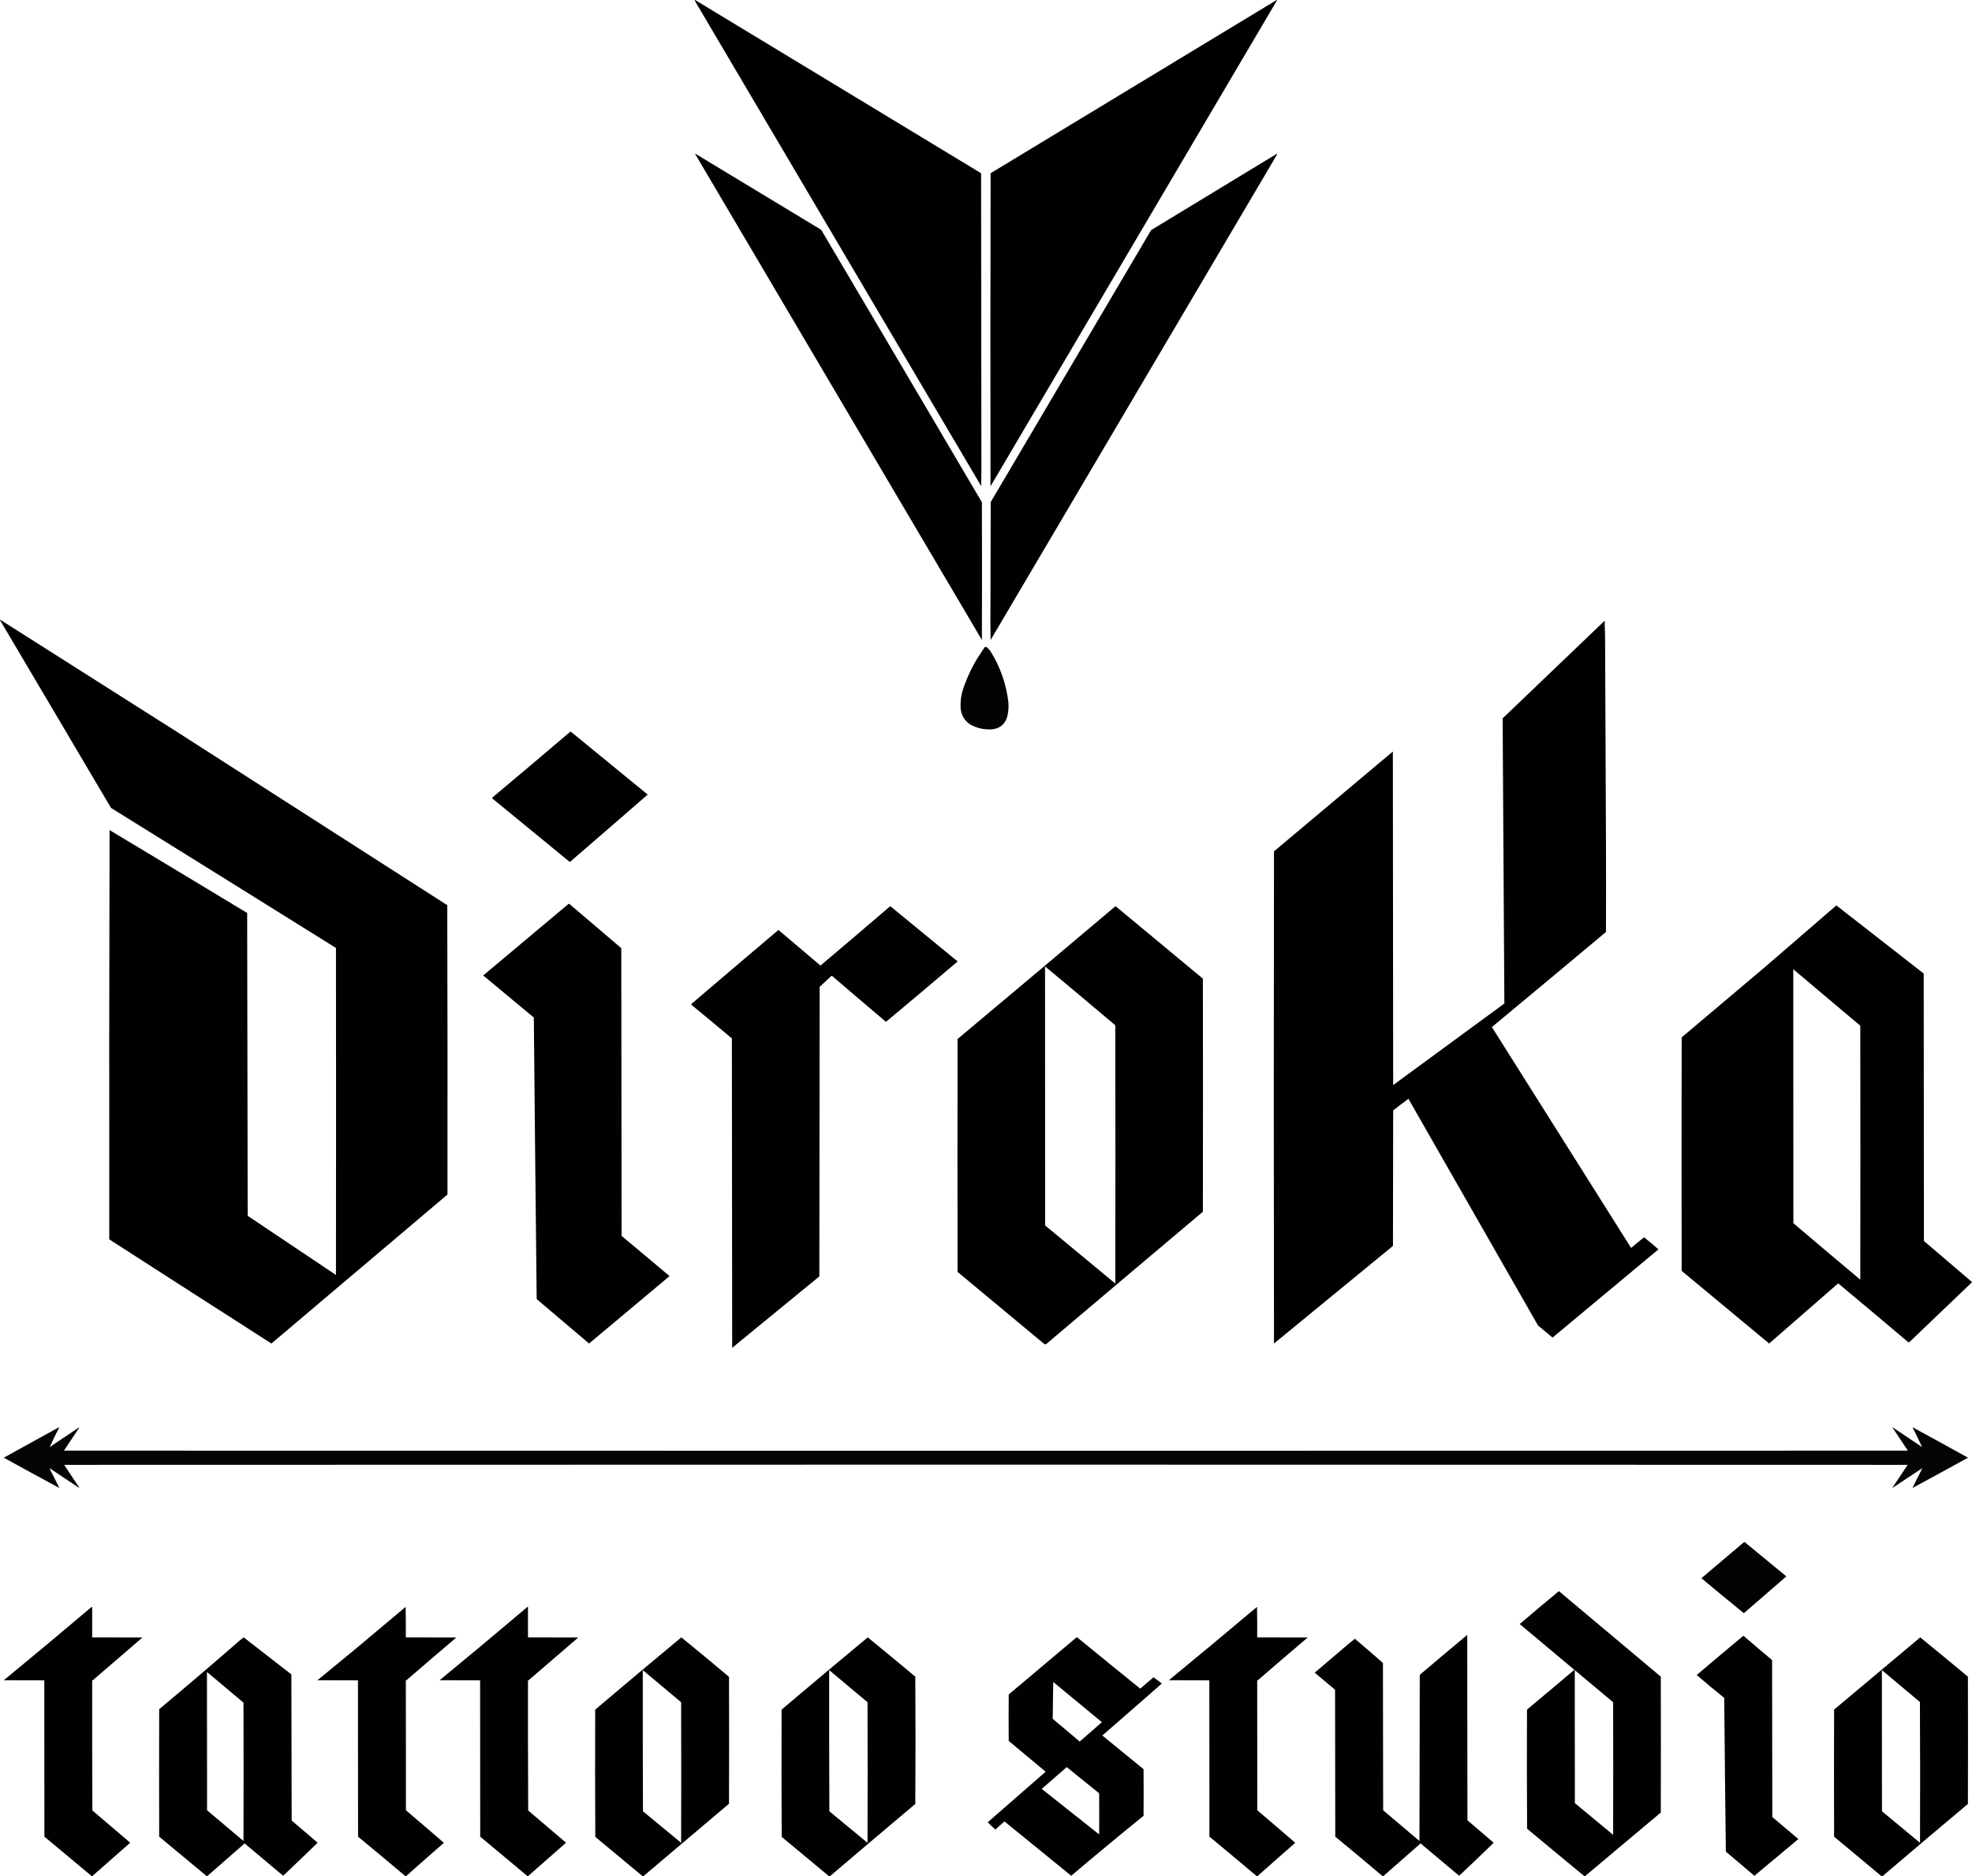 <?xml version="1.0" encoding="UTF-8"?>
<!DOCTYPE svg PUBLIC "-//W3C//DTD SVG 1.1//EN" "http://www.w3.org/Graphics/SVG/1.1/DTD/svg11.dtd">
<svg xmlns="http://www.w3.org/2000/svg" version="1.1" width="9638px" height="9169px" style="shape-rendering:geometricPrecision; text-rendering:geometricPrecision; image-rendering:optimizeQuality; fill-rule:evenodd; clip-rule:evenodd" xmlns:xlink="http://www.w3.org/1999/xlink">
<g><path style="opacity:0.997" fill="#000000" d="M 3394.5,-0.5 C 3395.17,-0.5 3395.83,-0.5 3396.5,-0.5C 3862.5,281.97 4328.66,564.303 4795,846.5C 4795.21,1328.33 4795.71,1810.17 4796.5,2292C 4796.17,2319.83 4795.83,2347.67 4795.5,2375.5C 4330.68,1587.87 3865.85,800.202 3401,12.5C 3398.57,8.256 3396.41,3.922 3394.5,-0.5 Z"/></g>
<g><path style="opacity:0.997" fill="#000000" d="M 6240.5,-0.5 C 6241.17,-0.5 6241.83,-0.5 6242.5,-0.5C 5775.34,791.806 5308.18,1584.14 4841,2376.5C 4840.17,1866.5 4840.33,1356.5 4841.5,846.5C 5308.06,564.392 5774.4,282.059 6240.5,-0.5 Z"/></g>
<g><path style="opacity:0.995" fill="#000000" d="M 3397.5,752.5 C 3397.74,751.903 3398.24,751.57 3399,751.5C 3603.73,875.452 3808.57,999.286 4013.5,1123C 4275.71,1566.59 4537.54,2010.42 4799,2454.5C 4799.67,2678.83 4799.67,2903.17 4799,3127.5C 4331.81,2335.77 3864.64,1544.1 3397.5,752.5 Z"/></g>
<g><path style="opacity:0.995" fill="#000000" d="M 6240.5,751.5 C 6241.38,751.369 6242.04,751.702 6242.5,752.5C 6235,765.5 6227.5,778.5 6220,791.5C 5760.74,1570.37 5301.24,2349.03 4841.5,3127.5C 4841.17,3100 4840.83,3072.5 4840.5,3045C 4841.23,2847.83 4841.73,2650.67 4842,2453.5C 5103.59,2010.66 5364.92,1567.66 5626,1124.5C 5830.98,1000.27 6035.81,875.933 6240.5,751.5 Z"/></g>
<g><path style="opacity:0.997" fill="#000000" d="M -0.5,3027.5 C 287.138,3209.99 574.805,3392.49 862.5,3575C 1303.58,3857.96 1744.75,4140.79 2186,4423.5C 2187.26,4894.83 2187.6,5366.17 2187,5837.5C 1900.31,6080.35 1613.48,6323.02 1326.5,6565.5C 1062.08,6396.21 797.912,6226.54 534,6056.5C 533.286,5389.83 533.786,4723.17 535.5,4056.5C 759.916,4191.12 984.082,4326.12 1208,4461.5C 1209.1,4954.83 1209.94,5448.17 1210.5,5941.5C 1354.42,6037.71 1498.25,6134.04 1642,6230.5C 1642.67,5697.83 1642.67,5165.17 1642,4632.5C 1275.75,4403.96 909.252,4175.79 542.5,3948C 361.6,3641.69 180.6,3335.52 -0.5,3029.5C -0.5,3028.83 -0.5,3028.17 -0.5,3027.5 Z"/></g>
<g><path style="opacity:0.997" fill="#000000" d="M 7842.5,3033.5 C 7844.33,3081.16 7845.16,3129.16 7845,3177.5C 7846.33,3486.83 7847.67,3796.17 7849,4105.5C 7849.67,4255.17 7849.67,4404.83 7849,4554.5C 7663.46,4709.71 7477.63,4864.54 7291.5,5019C 7518.21,5378.92 7745.04,5738.75 7972,6098.5C 7992.73,6080.6 8013.9,6063.27 8035.5,6046.5C 8059.44,6065.44 8082.78,6085.11 8105.5,6105.5C 7932.95,6249.04 7760.45,6392.7 7588,6536.5C 7564.33,6516.83 7540.67,6497.17 7517,6477.5C 7306.09,6108 7094.92,5738.67 6883.5,5369.5C 6858.4,5388.14 6833.56,5407.14 6809,5426.5C 6808.67,5647.17 6808.33,5867.83 6808,6088.5C 6614.31,6247.69 6420.48,6406.69 6226.5,6565.5C 6225.17,5763.83 6225.17,4962.17 6226.5,4160.5C 6420.17,3997.83 6613.83,3835.17 6807.5,3672.5C 6808.33,4215.83 6808.83,4759.17 6809,5302.5C 6990.26,5169.79 7171.42,5036.96 7352.5,4904C 7349.32,4439.54 7346.48,3975.04 7344,3510.5C 7510.37,3351.63 7676.53,3192.63 7842.5,3033.5 Z"/></g>
<g><path style="opacity:0.991" fill="#000000" d="M 4813.5,3161.5 C 4817.46,3161.09 4821.13,3161.92 4824.5,3164C 4830.74,3169.57 4836.24,3175.74 4841,3182.5C 4888.04,3257.95 4917.04,3339.95 4928,3428.5C 4930.89,3455.64 4928.55,3482.31 4921,3508.5C 4908.48,3542.03 4884.31,3560.53 4848.5,3564C 4809.6,3566.62 4773.26,3558.29 4739.5,3539C 4712.65,3519.81 4697.81,3493.64 4695,3460.5C 4693.14,3429.83 4696.81,3399.83 4706,3370.5C 4725.3,3312.24 4751.3,3257.24 4784,3205.5C 4793.6,3190.63 4803.43,3175.97 4813.5,3161.5 Z"/></g>
<g><path style="opacity:0.995" fill="#000000" d="M 2787.5,3575.5 C 2788.55,3575.35 2789.55,3575.52 2790.5,3576C 2915.5,3678.33 3040.5,3780.67 3165.5,3883C 3038.96,3993.21 2912.13,4103.04 2785,4212.5C 2658.07,4108.62 2531.24,4004.62 2404.5,3900.5C 2406.32,3898.18 2408.32,3896.02 2410.5,3894C 2536.65,3788.34 2662.32,3682.18 2787.5,3575.5 Z"/></g>
<g><path style="opacity:0.996" fill="#000000" d="M 2779.5,4416.5 C 2780.92,4416.71 2782.26,4417.21 2783.5,4418C 2867.83,4489.83 2952.17,4561.67 3036.5,4633.5C 3037.33,5102.17 3037.83,5570.83 3038,6039.5C 3116.17,6105 3194.33,6170.5 3272.5,6236C 3141.33,6345.83 3010.17,6455.67 2879,6565.5C 2793.85,6492.93 2708.52,6420.6 2623,6348.5C 2617.9,5889.85 2613.23,5431.19 2609,4972.5C 2526.5,4904 2444,4835.5 2361.5,4767C 2501.02,4650.3 2640.36,4533.47 2779.5,4416.5 Z"/></g>
<g><path style="opacity:0.997" fill="#000000" d="M 9637.5,6264.5 C 9637.5,6265.17 9637.5,6265.83 9637.5,6266.5C 9535.16,6364.67 9432.66,6462.67 9330,6560.5C 9326.57,6558.74 9323.4,6556.57 9320.5,6554C 9208.59,6459.47 9096.43,6365.31 8984,6271.5C 8871.36,6369.3 8758.86,6467.3 8646.5,6565.5C 8503.85,6447.36 8361.35,6329.02 8219,6210.5C 8218.33,5830.17 8218.33,5449.83 8219,5069.5C 8355.83,4954 8492.67,4838.5 8629.5,4723C 8744.57,4623.38 8859.74,4523.88 8975,4424.5C 9117.33,4535.5 9259.67,4646.5 9402,4757.5C 9402.33,5193.17 9402.67,5628.83 9403,6064.5C 9481.04,6131.38 9559.21,6198.04 9637.5,6264.5 Z M 8764.5,4736.5 C 8873.5,4828.66 8982.67,4920.66 9092,5012.5C 9092.67,5426.17 9092.67,5839.83 9092,6253.5C 8982.71,6161.88 8873.71,6069.88 8765,5977.5C 8764.5,5563.83 8764.33,5150.17 8764.5,4736.5 Z"/></g>
<g><path style="opacity:0.996" fill="#000000" d="M 4349.5,4429.5 C 4351.31,4429.49 4352.98,4429.99 4354.5,4431C 4463.05,4520.39 4571.71,4609.55 4680.5,4698.5C 4564.15,4797.42 4447.32,4895.76 4330,4993.5C 4241.88,4919.05 4154.05,4844.22 4066.5,4769C 4065.09,4768.68 4063.76,4769.02 4062.5,4770C 4043.67,4787.5 4024.83,4805 4006,4822.5C 4005.83,5294.17 4005.33,5765.83 4004.5,6237.5C 3862.5,6353.83 3720.5,6470.17 3578.5,6586.5C 3577.67,6082.5 3577.17,5578.5 3577,5074.5C 3512.46,5020.29 3447.63,4966.46 3382.5,4913C 3380.65,4911.32 3378.98,4909.48 3377.5,4907.5C 3519.51,4786.15 3661.85,4665.15 3804.5,4544.5C 3872.86,4602.7 3941.36,4660.7 4010,4718.5C 4123.64,4622.69 4236.81,4526.36 4349.5,4429.5 Z"/></g>
<g><path style="opacity:0.997" fill="#000000" d="M 5450.5,4429.5 C 5452.31,4429.49 5453.98,4429.99 5455.5,4431C 5596.67,4548.17 5737.83,4665.33 5879,4782.5C 5879.67,5162.17 5879.67,5541.83 5879,5921.5C 5623.54,6136.62 5368.37,6352.12 5113.5,6568C 5108.98,6570.36 5104.98,6569.69 5101.5,6566C 4961.09,6449.05 4820.59,6332.21 4680,6215.5C 4679.33,5836.17 4679.33,5456.83 4680,5077.5C 4937.32,4862.01 5194.15,4646.01 5450.5,4429.5 Z M 5107.5,4722.5 C 5222.4,4817.89 5336.9,4913.89 5451,5010.5C 5451.67,5431.17 5451.67,5851.83 5451,6272.5C 5336.67,6177.83 5222.33,6083.17 5108,5988.5C 5107.5,5566.5 5107.33,5144.5 5107.5,4722.5 Z"/></g>
<g><path style="opacity:0.98" fill="#000000" d="M 286.5,6975.5 C 287.552,6975.35 288.552,6975.52 289.5,6976C 272.997,7007.5 257.497,7039.34 243,7071.5C 290.414,7039.54 337.914,7007.71 385.5,6976C 386.332,6975.31 386.998,6975.48 387.5,6976.5C 362.376,7013.91 337.376,7051.41 312.5,7089C 1814.5,7089.17 3316.5,7089.33 4818.5,7089.5C 6320.5,7089.33 7822.5,7089.17 9324.5,7089C 9299.62,7051.41 9274.62,7013.91 9249.5,6976.5C 9250,6975.48 9250.67,6975.31 9251.5,6976C 9299.09,7007.71 9346.59,7039.54 9394,7071.5C 9379.5,7039.34 9364,7007.5 9347.5,6976C 9348,6975.83 9348.5,6975.67 9349,6975.5C 9439.09,7024.46 9528.93,7073.79 9618.5,7123.5C 9528.89,7172.89 9439.06,7221.89 9349,7270.5C 9348.5,7270.33 9348,7270.17 9347.5,7270C 9363.29,7238.91 9378.96,7207.74 9394.5,7176.5C 9394.17,7176.17 9393.83,7175.83 9393.5,7175.5C 9346.01,7207.41 9298.34,7239.08 9250.5,7270.5C 9250.17,7270.17 9249.83,7269.83 9249.5,7269.5C 9274.17,7232.5 9298.83,7195.5 9323.5,7158.5C 7821.83,7158.17 6320.17,7157.83 4818.5,7157.5C 3316.83,7157.83 1815.17,7158.17 313.5,7158.5C 338.167,7195.5 362.833,7232.5 387.5,7269.5C 386.21,7270.41 384.877,7270.24 383.5,7269C 336.969,7237.64 290.303,7206.47 243.5,7175.5C 243.167,7175.83 242.833,7176.17 242.5,7176.5C 258.039,7207.74 273.705,7238.91 289.5,7270C 289,7270.17 288.5,7270.33 288,7270.5C 197.942,7221.89 108.109,7172.89 18.5,7123.5C 107.86,7074.15 197.194,7024.82 286.5,6975.5 Z"/></g>
<g><path style="opacity:0.99" fill="#000000" d="M 8524.5,7535.5 C 8525.92,7535.71 8527.26,7536.21 8528.5,7537C 8596,7592.34 8663.34,7647.84 8730.5,7703.5C 8661.51,7763.66 8592.34,7823.66 8523,7883.5C 8453.52,7826.85 8384.35,7769.85 8315.5,7712.5C 8385.01,7653.25 8454.68,7594.25 8524.5,7535.5 Z"/></g>
<g><path style="opacity:0.995" fill="#000000" d="M 7746.5,9168.5 C 7745.5,9168.5 7744.5,9168.5 7743.5,9168.5C 7649.92,9091.6 7556.59,9014.26 7463.5,8936.5C 7462.33,8742.5 7462.17,8548.5 7463,8354.5C 7540.46,8290.04 7617.63,8225.21 7694.5,8160C 7605.5,8085.5 7516.5,8011 7427.5,7936.5C 7490.88,7882.29 7554.71,7828.62 7619,7775.5C 7785.17,7914.59 7951.17,8053.92 8117,8193.5C 8117.67,8414.83 8117.67,8636.17 8117,8857.5C 7993.31,8961.03 7869.81,9064.7 7746.5,9168.5 Z M 7696.5,8161.5 C 7759.13,8213.62 7821.63,8265.96 7884,8318.5C 7884.67,8534.5 7884.67,8750.5 7884,8966.5C 7821.67,8914.83 7759.33,8863.17 7697,8811.5C 7696.5,8594.83 7696.33,8378.17 7696.5,8161.5 Z"/></g>
<g><path style="opacity:0.994" fill="#000000" d="M 450.5,9168.5 C 449.833,9168.5 449.167,9168.5 448.5,9168.5C 371.231,9104.41 294.065,9040.07 217,8975.5C 216.5,8720.83 216.333,8466.17 216.5,8211.5C 150.499,8211.67 84.499,8211.5 18.5,8211C 162.377,8092.8 305.377,7973.46 447.5,7853C 448.448,7852.52 449.448,7852.35 450.5,7852.5C 450.5,7902.17 450.5,7951.83 450.5,8001.5C 532.501,8001.33 614.501,8001.5 696.5,8002C 615.5,8071.67 534.5,8141.33 453.5,8211C 452.552,8211.48 451.552,8211.65 450.5,8211.5C 450.167,8423.5 450.5,8635.5 451.5,8847.5C 513.02,8900.19 574.686,8952.69 636.5,9005C 574.603,9059.74 512.603,9114.24 450.5,9168.5 Z"/></g>
<g><path style="opacity:0.994" fill="#000000" d="M 1984.5,9168.5 C 1983.5,9168.5 1982.5,9168.5 1981.5,9168.5C 1904.68,9103.83 1827.51,9039.49 1750,8975.5C 1749.5,8720.83 1749.33,8466.17 1749.5,8211.5C 1683.5,8211.67 1617.5,8211.5 1551.5,8211C 1615.5,8158.33 1679.5,8105.67 1743.5,8053C 1823.02,7985.98 1902.69,7919.15 1982.5,7852.5C 1983.5,7902.16 1983.83,7951.83 1983.5,8001.5C 2065.83,8001.33 2148.17,8001.5 2230.5,8002C 2148.87,8071.29 2067.54,8140.96 1986.5,8211C 1985.55,8211.48 1984.55,8211.65 1983.5,8211.5C 1983.33,8423.17 1983.5,8634.83 1984,8846.5C 2046.15,8899.15 2107.99,8952.15 2169.5,9005.5C 2107.52,9059.48 2045.85,9113.82 1984.5,9168.5 Z"/></g>
<g><path style="opacity:0.994" fill="#000000" d="M 2580.5,9168.5 C 2579.83,9168.5 2579.17,9168.5 2578.5,9168.5C 2501.23,9104.41 2424.06,9040.07 2347,8975.5C 2346.5,8720.83 2346.33,8466.17 2346.5,8211.5C 2280.5,8211.67 2214.5,8211.5 2148.5,8211C 2292.38,8092.8 2435.38,7973.46 2577.5,7853C 2578.45,7852.52 2579.45,7852.35 2580.5,7852.5C 2580.5,7902.17 2580.5,7951.83 2580.5,8001.5C 2662.5,8001.33 2744.5,8001.5 2826.5,8002C 2745.5,8071.67 2664.5,8141.33 2583.5,8211C 2582.55,8211.48 2581.55,8211.65 2580.5,8211.5C 2580.17,8423.5 2580.5,8635.5 2581.5,8847.5C 2643.17,8900 2704.83,8952.5 2766.5,9005C 2704.6,9059.74 2642.6,9114.24 2580.5,9168.5 Z"/></g>
<g><path style="opacity:0.994" fill="#000000" d="M 6145.5,9168.5 C 6144.5,9168.5 6143.5,9168.5 6142.5,9168.5C 6065.68,9103.83 5988.51,9039.49 5911,8975.5C 5910.5,8720.83 5910.33,8466.17 5910.5,8211.5C 5844.5,8211.67 5778.5,8211.5 5712.5,8211C 5856.91,8092.45 6000.57,7972.95 6143.5,7852.5C 6144.5,7902.16 6144.83,7951.83 6144.5,8001.5C 6226.83,8001.33 6309.17,8001.5 6391.5,8002C 6309.87,8071.29 6228.54,8140.96 6147.5,8211C 6146.55,8211.48 6145.55,8211.65 6144.5,8211.5C 6144.33,8423.17 6144.5,8634.83 6145,8846.5C 6207.15,8899.15 6268.99,8952.15 6330.5,9005.5C 6268.52,9059.48 6206.85,9113.82 6145.5,9168.5 Z"/></g>
<g><path style="opacity:0.995" fill="#000000" d="M 6760.5,9168.5 C 6759.5,9168.5 6758.5,9168.5 6757.5,9168.5C 6680.82,9103.65 6603.65,9039.32 6526,8975.5C 6525.67,8736.17 6525.33,8496.83 6525,8257.5C 6491.83,8229.67 6458.67,8201.83 6425.5,8174C 6480.98,8126.43 6536.65,8079.1 6592.5,8032C 6602.34,8024.15 6612.18,8016.32 6622,8008.5C 6667.95,8047.45 6713.62,8086.78 6759,8126.5C 6759.33,8366.5 6759.67,8606.5 6760,8846.5C 6819.31,8896.31 6878.48,8946.31 6937.5,8996.5C 6938.33,8725.83 6938.83,8455.17 6939,8184.5C 7016.04,8119.12 7093.37,8054.12 7171,7989.5C 7171.33,8291.5 7171.67,8593.5 7172,8895.5C 7214.02,8931.69 7256.19,8967.69 7298.5,9003.5C 7299.58,9004.36 7299.75,9005.36 7299,9006.5C 7243.62,9060.38 7187.79,9113.71 7131.5,9166.5C 7068.76,9113.71 7005.93,9061.05 6943,9008.5C 6882,9061.73 6821.17,9115.07 6760.5,9168.5 Z"/></g>
<g><path style="opacity:0.993" fill="#000000" d="M 8519.5,7994.5 C 8520.55,7994.35 8521.55,7994.52 8522.5,7995C 8568.37,8034.54 8614.54,8073.71 8661,8112.5C 8661.33,8368.17 8661.67,8623.83 8662,8879.5C 8704.5,8915.33 8747,8951.17 8789.5,8987C 8717.69,9046.65 8646.02,9106.48 8574.5,9166.5C 8528.15,9126.98 8481.65,9087.65 8435,9048.5C 8431.87,8798.18 8429.2,8547.85 8427,8297.5C 8381.7,8260.7 8336.87,8223.37 8292.5,8185.5C 8367.89,8121.43 8443.56,8057.77 8519.5,7994.5 Z"/></g>
<g><path style="opacity:0.994" fill="#000000" d="M 1012.5,9168.5 C 1011.83,9168.5 1011.17,9168.5 1010.5,9168.5C 933.19,9104.03 855.69,9039.7 778,8975.5C 777.333,8767.83 777.333,8560.17 778,8352.5C 911.01,8241.5 1042.84,8129 1173.5,8015C 1179.26,8010.37 1185.09,8005.87 1191,8001.5C 1268.66,8061.82 1346.32,8122.15 1424,8182.5C 1424.17,8420.5 1424.67,8658.5 1425.5,8896.5C 1467.98,8932.48 1510.31,8968.65 1552.5,9005C 1496.64,9059.2 1440.47,9113.03 1384,9166.5C 1321.07,9113.95 1258.24,9061.29 1195.5,9008.5C 1134.45,9061.88 1073.45,9115.22 1012.5,9168.5 Z M 1011.5,8170.5 C 1071.13,8220.29 1130.63,8270.29 1190,8320.5C 1190.67,8545.83 1190.67,8771.17 1190,8996.5C 1130.67,8946.5 1071.33,8896.5 1012,8846.5C 1011.5,8621.17 1011.33,8395.83 1011.5,8170.5 Z"/></g>
<g><path style="opacity:0.995" fill="#000000" d="M 3144.5,9168.5 C 3143.17,9168.5 3141.83,9168.5 3140.5,9168.5C 3063.54,9104.55 2986.54,9040.55 2909.5,8976.5C 2908.33,8769.17 2908.17,8561.83 2909,8354.5C 3048.76,8236.07 3189.09,8118.4 3330,8001.5C 3408.24,8065.07 3485.91,8129.4 3563,8194.5C 3563.67,8401.17 3563.67,8607.83 3563,8814.5C 3423.6,8932.74 3284.1,9050.74 3144.5,9168.5 Z M 3141.5,8161.5 C 3204.13,8213.62 3266.63,8265.96 3329,8318.5C 3329.67,8547.5 3329.67,8776.5 3329,9005.5C 3266.74,8954.29 3204.57,8902.95 3142.5,8851.5C 3141.5,8621.5 3141.17,8391.5 3141.5,8161.5 Z"/></g>
<g><path style="opacity:0.995" fill="#000000" d="M 4056.5,9168.5 C 4054.83,9168.5 4053.17,9168.5 4051.5,9168.5C 3974.54,9104.55 3897.54,9040.55 3820.5,8976.5C 3819.33,8769.17 3819.17,8561.83 3820,8354.5C 3959.76,8236.07 4100.09,8118.4 4241,8001.5C 4318.93,8064.92 4396.43,8128.92 4473.5,8193.5C 4474.83,8400.83 4474.83,8608.17 4473.5,8815.5C 4334.16,8932.84 4195.16,9050.51 4056.5,9168.5 Z M 4052.5,8161.5 C 4115.13,8213.62 4177.63,8265.96 4240,8318.5C 4240.67,8547.5 4240.67,8776.5 4240,9005.5C 4177.98,8953.98 4115.81,8902.64 4053.5,8851.5C 4052.5,8621.5 4052.17,8391.5 4052.5,8161.5 Z"/></g>
<g><path style="opacity:0.993" fill="#000000" d="M 5261.5,8001.5 C 5263.31,8001.49 5264.98,8001.99 5266.5,8003C 5367.88,8086.05 5469.54,8168.71 5571.5,8251C 5572.5,8251.67 5573.5,8251.67 5574.5,8251C 5595.37,8232.46 5616.54,8214.29 5638,8196.5C 5651.5,8206.67 5665,8216.83 5678.5,8227C 5581.8,8312.04 5484.8,8396.71 5387.5,8481C 5454.57,8535.95 5521.74,8590.79 5589,8645.5C 5589.67,8721.5 5589.67,8797.5 5589,8873.5C 5470.15,8969.85 5352.31,9067.51 5235.5,9166.5C 5127.02,9078.52 5018.69,8990.36 4910.5,8902C 4908.37,8902.4 4906.37,8903.4 4904.5,8905C 4891.33,8916.83 4878.17,8928.67 4865,8940.5C 4851.83,8929.33 4839.33,8917.5 4827.5,8905C 4921.77,8822.74 5016.1,8740.4 5110.5,8658C 5050.33,8607.83 4990.17,8557.67 4930,8507.5C 4929.33,8431.83 4929.33,8356.17 4930,8280.5C 5040.48,8187.36 5150.98,8094.36 5261.5,8001.5 Z M 5147.5,8219.5 C 5226.67,8285.17 5306,8350.67 5385.5,8416C 5349.33,8447.5 5313.17,8479 5277,8510.5C 5233.19,8473.26 5189.19,8436.26 5145,8399.5C 5145.53,8339.51 5146.37,8279.51 5147.5,8219.5 Z M 5213.5,8635.5 C 5266.46,8677.95 5319.29,8720.62 5372,8763.5C 5372.67,8830.5 5372.67,8897.5 5372,8964.5C 5278.59,8890.21 5185.09,8816.05 5091.5,8742C 5132.43,8706.72 5173.09,8671.22 5213.5,8635.5 Z"/></g>
<g><path style="opacity:0.993" fill="#000000" d="M 9200.5,9168.5 C 9198.83,9168.5 9197.17,9168.5 9195.5,9168.5C 9118.23,9104.41 9041.06,9040.07 8964,8975.5C 8963.33,8768.5 8963.33,8561.5 8964,8354.5C 9104.34,8236.82 9244.68,8119.15 9385,8001.5C 9462.95,8065.11 9540.61,8129.11 9618,8193.5C 9618.67,8400.83 9618.67,8608.17 9618,8815.5C 9478.35,8932.66 9339.18,9050.32 9200.5,9168.5 Z M 9197.5,8161.5 C 9259.47,8213.49 9321.47,8265.49 9383.5,8317.5C 9384.67,8546.83 9384.83,8776.17 9384,9005.5C 9322,8954.17 9260,8902.83 9198,8851.5C 9197.5,8621.5 9197.33,8391.5 9197.5,8161.5 Z"/></g>
</svg>
